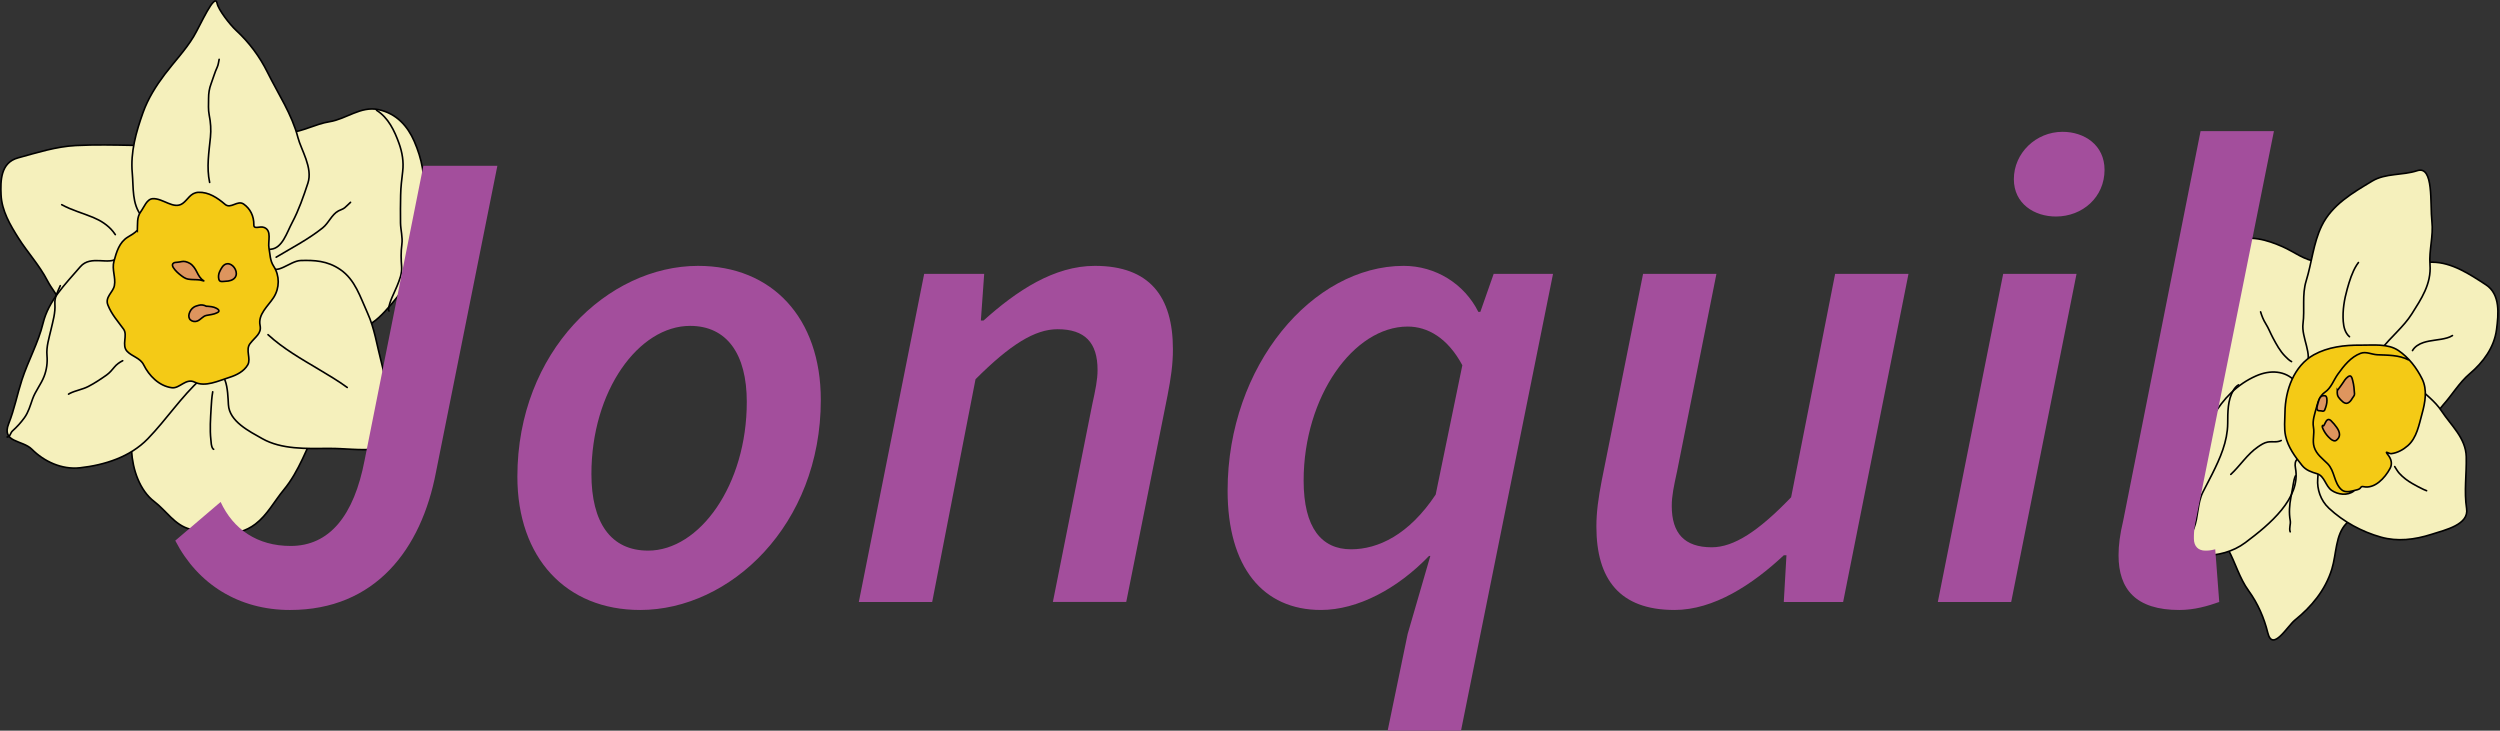 <?xml version="1.0" encoding="UTF-8" standalone="no"?>
<!-- Created with Inkscape (http://www.inkscape.org/) -->

<svg
   width="169.281mm"
   height="49.476mm"
   viewBox="0 0 169.281 49.476"
   version="1.1"
   id="svg449"
   inkscape:version="1.2.2 (b0a8486541, 2022-12-01)"
   sodipodi:docname="header.svg"
   xmlns:inkscape="http://www.inkscape.org/namespaces/inkscape"
   xmlns:sodipodi="http://sodipodi.sourceforge.net/DTD/sodipodi-0.dtd"
   xmlns="http://www.w3.org/2000/svg"
   xmlns:svg="http://www.w3.org/2000/svg">
  <rect x="0" y="0" width="169.281" height="49.476" fill="#333333" stroke="none"/>
  <sodipodi:namedview
     id="namedview451"
     pagecolor="#ffffff"
     bordercolor="#666666"
     borderopacity="1.0"
     inkscape:showpageshadow="2"
     inkscape:pageopacity="0.0"
     inkscape:pagecheckerboard="0"
     inkscape:deskcolor="#d1d1d1"
     inkscape:document-units="mm"
     showgrid="false"
     inkscape:zoom="1.424756"
     inkscape:cx="259.34266"
     inkscape:cy="198.27957"
     inkscape:window-width="1920"
     inkscape:window-height="1020"
     inkscape:window-x="0"
     inkscape:window-y="32"
     inkscape:window-maximized="1"
     inkscape:current-layer="layer1" />
  <defs
     id="defs446">
    <inkscape:path-effect
       effect="simplify"
       id="path-effect1235"
       is_visible="true"
       lpeversion="1"
       steps="1"
       threshold="0.002"
       smooth_angles="360"
       helper_size="0"
       simplify_individual_paths="false"
       simplify_just_coalesce="false" />
    <inkscape:path-effect
       effect="simplify"
       id="path-effect1223"
       is_visible="true"
       lpeversion="1"
       steps="1"
       threshold="0.002"
       smooth_angles="360"
       helper_size="0"
       simplify_individual_paths="false"
       simplify_just_coalesce="false" />
    <inkscape:path-effect
       effect="simplify"
       id="path-effect1219"
       is_visible="true"
       lpeversion="1"
       steps="1"
       threshold="0.002"
       smooth_angles="360"
       helper_size="0"
       simplify_individual_paths="false"
       simplify_just_coalesce="false" />
    <inkscape:path-effect
       effect="simplify"
       id="path-effect1399"
       is_visible="true"
       lpeversion="1"
       steps="1"
       threshold="0.002"
       smooth_angles="360"
       helper_size="0"
       simplify_individual_paths="false"
       simplify_just_coalesce="false" />
    <inkscape:path-effect
       effect="simplify"
       id="path-effect1417"
       is_visible="true"
       lpeversion="1"
       steps="1"
       threshold="0.002"
       smooth_angles="360"
       helper_size="0"
       simplify_individual_paths="false"
       simplify_just_coalesce="false" />
    <inkscape:path-effect
       effect="simplify"
       id="path-effect1375"
       is_visible="true"
       lpeversion="1"
       steps="1"
       threshold="0.002"
       smooth_angles="360"
       helper_size="0"
       simplify_individual_paths="false"
       simplify_just_coalesce="false" />
    <inkscape:path-effect
       effect="simplify"
       id="path-effect1075"
       is_visible="true"
       lpeversion="1"
       steps="1"
       threshold="0.002"
       smooth_angles="360"
       helper_size="0"
       simplify_individual_paths="false"
       simplify_just_coalesce="false" />
    <inkscape:path-effect
       effect="simplify"
       id="path-effect1191"
       is_visible="true"
       lpeversion="1"
       steps="1"
       threshold="0.002"
       smooth_angles="360"
       helper_size="0"
       simplify_individual_paths="false"
       simplify_just_coalesce="false" />
    <inkscape:path-effect
       effect="simplify"
       id="path-effect1171"
       is_visible="true"
       lpeversion="1"
       steps="1"
       threshold="0.002"
       smooth_angles="360"
       helper_size="0"
       simplify_individual_paths="false"
       simplify_just_coalesce="false" />
    <inkscape:path-effect
       effect="simplify"
       id="path-effect1119"
       is_visible="true"
       lpeversion="1"
       steps="1"
       threshold="0.002"
       smooth_angles="360"
       helper_size="0"
       simplify_individual_paths="false"
       simplify_just_coalesce="false" />
    <inkscape:path-effect
       effect="simplify"
       id="path-effect1123"
       is_visible="true"
       lpeversion="1"
       steps="1"
       threshold="0.002"
       smooth_angles="360"
       helper_size="0"
       simplify_individual_paths="false"
       simplify_just_coalesce="false" />
    <inkscape:path-effect
       effect="simplify"
       id="path-effect1127"
       is_visible="true"
       lpeversion="1"
       steps="1"
       threshold="0.002"
       smooth_angles="360"
       helper_size="0"
       simplify_individual_paths="false"
       simplify_just_coalesce="false" />
    <inkscape:path-effect
       effect="simplify"
       id="path-effect1393"
       is_visible="true"
       lpeversion="1"
       steps="1"
       threshold="0.002"
       smooth_angles="360"
       helper_size="0"
       simplify_individual_paths="false"
       simplify_just_coalesce="false" />
    <inkscape:path-effect
       effect="simplify"
       id="path-effect1387"
       is_visible="true"
       lpeversion="1"
       steps="1"
       threshold="0.002"
       smooth_angles="360"
       helper_size="0"
       simplify_individual_paths="false"
       simplify_just_coalesce="false" />
    <inkscape:path-effect
       effect="simplify"
       id="path-effect1175"
       is_visible="true"
       lpeversion="1"
       steps="1"
       threshold="0.002"
       smooth_angles="360"
       helper_size="0"
       simplify_individual_paths="false"
       simplify_just_coalesce="false" />
    <inkscape:path-effect
       effect="simplify"
       id="path-effect1381"
       is_visible="true"
       lpeversion="1"
       steps="1"
       threshold="0.002"
       smooth_angles="360"
       helper_size="0"
       simplify_individual_paths="false"
       simplify_just_coalesce="false" />
    <inkscape:path-effect
       effect="simplify"
       id="path-effect1369"
       is_visible="true"
       lpeversion="1"
       steps="1"
       threshold="0.002"
       smooth_angles="360"
       helper_size="0"
       simplify_individual_paths="false"
       simplify_just_coalesce="false" />
    <inkscape:path-effect
       effect="simplify"
       id="path-effect1363"
       is_visible="true"
       lpeversion="1"
       steps="1"
       threshold="0.002"
       smooth_angles="360"
       helper_size="0"
       simplify_individual_paths="false"
       simplify_just_coalesce="false" />
    <inkscape:path-effect
       effect="simplify"
       id="path-effect1357"
       is_visible="true"
       lpeversion="1"
       steps="1"
       threshold="0.002"
       smooth_angles="360"
       helper_size="0"
       simplify_individual_paths="false"
       simplify_just_coalesce="false" />
    <inkscape:path-effect
       effect="simplify"
       id="path-effect1139"
       is_visible="true"
       lpeversion="1"
       steps="1"
       threshold="0.002"
       smooth_angles="360"
       helper_size="0"
       simplify_individual_paths="false"
       simplify_just_coalesce="false" />
    <inkscape:path-effect
       effect="simplify"
       id="path-effect1143"
       is_visible="true"
       lpeversion="1"
       steps="1"
       threshold="0.002"
       smooth_angles="360"
       helper_size="0"
       simplify_individual_paths="false"
       simplify_just_coalesce="false" />
    <inkscape:path-effect
       effect="simplify"
       id="path-effect1147"
       is_visible="true"
       lpeversion="1"
       steps="1"
       threshold="0.002"
       smooth_angles="360"
       helper_size="0"
       simplify_individual_paths="false"
       simplify_just_coalesce="false" />
    <inkscape:path-effect
       effect="simplify"
       id="path-effect1151"
       is_visible="true"
       lpeversion="1"
       steps="1"
       threshold="0.002"
       smooth_angles="360"
       helper_size="0"
       simplify_individual_paths="false"
       simplify_just_coalesce="false" />
    <inkscape:path-effect
       effect="simplify"
       id="path-effect1195"
       is_visible="true"
       lpeversion="1"
       steps="1"
       threshold="0.002"
       smooth_angles="360"
       helper_size="0"
       simplify_individual_paths="false"
       simplify_just_coalesce="false" />
    <inkscape:path-effect
       effect="simplify"
       id="path-effect1199"
       is_visible="true"
       lpeversion="1"
       steps="1"
       threshold="0.002"
       smooth_angles="360"
       helper_size="0"
       simplify_individual_paths="false"
       simplify_just_coalesce="false" />
    <inkscape:path-effect
       effect="simplify"
       id="path-effect1203"
       is_visible="true"
       lpeversion="1"
       steps="1"
       threshold="0.002"
       smooth_angles="360"
       helper_size="0"
       simplify_individual_paths="false"
       simplify_just_coalesce="false" />
    <inkscape:path-effect
       effect="simplify"
       id="path-effect1207"
       is_visible="true"
       lpeversion="1"
       steps="1"
       threshold="0.002"
       smooth_angles="360"
       helper_size="0"
       simplify_individual_paths="false"
       simplify_just_coalesce="false" />
    <inkscape:path-effect
       effect="simplify"
       id="path-effect1211"
       is_visible="true"
       lpeversion="1"
       steps="1"
       threshold="0.002"
       smooth_angles="360"
       helper_size="0"
       simplify_individual_paths="false"
       simplify_just_coalesce="false" />
    <inkscape:path-effect
       effect="simplify"
       id="path-effect1215"
       is_visible="true"
       lpeversion="1"
       steps="1"
       threshold="0.002"
       smooth_angles="360"
       helper_size="0"
       simplify_individual_paths="false"
       simplify_just_coalesce="false" />
    <inkscape:path-effect
       effect="simplify"
       id="path-effect1444"
       is_visible="true"
       lpeversion="1"
       steps="1"
       threshold="0.002"
       smooth_angles="360"
       helper_size="0"
       simplify_individual_paths="false"
       simplify_just_coalesce="false" />
  </defs>
  <g
     inkscape:label="Layer 1"
     inkscape:groupmode="layer"
     id="layer1"
     transform="translate(-37.827,-2.306)">
    <g
       id="g1253"
       transform="matrix(0.421,0,0,0.421,31.591,-16.09)">
      <g
         id="g1452"
         style="fill:#f5f0bc;fill-opacity:1;stroke-linecap:round"
         transform="translate(-37.094,-50.735)">
        <path
           id="path1395"
           style="fill:#f5f0bc;fill-opacity:1;stroke:#000000;stroke-width:0.265px;stroke-linecap:round;stroke-linejoin:miter;stroke-opacity:1"
           inkscape:path-effect="#path-effect1399"
           inkscape:original-d="m 73.33804,117.80847 c -2.642804,-0.12892 -5.409298,0.45506 -8.0434,0.10645 -1.004485,-0.13294 -2.187624,-0.0982 -3.197835,0.0947 -1.032797,0.19717 -1.993512,0.34572 -2.952989,0.65049 -0.558944,0.17754 -1.200287,0.21104 -1.774282,0.38323 -2.176702,0.65296 -3.856592,0.80992 -5.038946,2.93809 -0.28216,0.50787 0.100306,0.97881 0,1.49033 -0.736108,3.75387 0.20723,4.2465 1.702592,7.38663 0.321915,0.67599 0.747154,1.78447 1.136252,2.407 0.661166,1.05781 1.702188,1.80093 2.38936,2.83163 0.429911,0.64484 0.908073,1.24401 1.301141,1.91615 0.244566,0.4182 0.301977,0.94182 0.544103,1.3413 0.215045,0.35479 1.458808,2.56534 1.458808,2.05311 l 12.204273,25.52743 c 0.108736,0.54858 -0.06826,0.7071 0.08166,1.24677 0.594193,2.13896 2.307054,5.66037 3.876986,7.24984 0.296291,0.29997 1.483229,1.28111 1.777049,1.56442 0.805622,0.77682 1.366348,1.68153 2.460334,2.12906 1.542962,0.63119 3.483141,0.95594 5.133572,1.14967 1.142913,0.13416 3.082161,0.14686 4.183891,-0.27806 1.151343,-0.44406 3.247123,-1.57908 3.859509,-2.68131 0.446161,-0.80305 1.205476,-2.02151 1.868903,-2.7039 2.438159,-2.50784 3.713319,-5.08711 4.973209,-8.26196 l 10.61676,-20.09695 c -0.56829,0.17048 0.82843,-0.63038 1.08822,-0.72388 0.83999,-0.30236 1.39456,-0.91943 2.03451,-1.63937 0.60109,-0.6762 0.63582,-1.53945 1.0528,-2.28997 0.64239,-1.15623 2.15383,-2.36849 2.47209,-3.62878 0.34941,-1.38361 0.32602,-2.70904 0.52047,-4.10907 0.23226,-1.67228 0.776,-3.28409 0.8753,-4.98197 0.0661,-1.13082 -0.0702,-2.27034 0,-3.40648 0.0851,-1.37746 0.26525,-2.9625 -0.0473,-4.32197 -0.59761,-2.59944 -2.54251,-7.74168 -5.20454,-8.75039 -0.86364,-0.32728 -3.72453,-0.57442 -4.58946,-0.27678 -1.00788,0.34681 -1.96514,1.00672 -3.00445,1.25614 -1.477,0.35445 -2.90386,0.89467 -4.37656,1.25614 -0.52328,0.12842 -1.08576,0.0496 -1.60867,0.17032 -0.55127,0.12721 -1.06242,0.92071 -1.655996,0.87291 z"
           d="m 73.338,117.808 c -3.079,-0.058 -6.132,-0.132 -9.23,0.027 -3.177,0.164 -6.256,1.152 -9.31,1.987 -2.79,0.763 -2.825,3.65 -2.722,5.946 0.116,2.57 1.461,4.838 2.797,6.954 1.47,2.327 3.342,4.317 4.655,6.844 0.7,1.346 1.455,2.094 2.103,3.449 3.812,7.973 10.949,15.096 11.436,23.92 0.167,3.019 1.307,6.385 3.663,8.177 1.926,1.465 3.27,3.793 5.754,4.432 3.438,0.884 7.459,1.508 10.504,-0.823 1.919,-1.47 3.028,-3.652 4.578,-5.53 2.476,-3.001 3.654,-6.722 5.45,-10.122 2.961,-5.605 3.616,-13.288 8.883,-16.815 1.145,-0.767 2.607,-2.425 3.92,-4.074 2.003,-2.516 2.558,-5.355 3.295,-8.63 0.566,-2.514 0.421,-5.075 0.811,-7.649 0.453,-2.992 -0.185,-5.961 -1.383,-8.728 -1.048,-2.419 -2.842,-4.508 -5.797,-5.116 -2.838,-0.584 -5.133,1.512 -7.838,1.949 -2.304,0.373 -4.25,1.576 -6.487,1.758 -8.361,0.682 -16.721,1.363 -25.082,2.045 z"
           sodipodi:nodetypes="cscscsssssssccssssssssccsssssccsccscscc" />
        <path
           id="path1413"
           style="fill:#f5f0bc;fill-opacity:1;stroke:#000000;stroke-width:0.265px;stroke-linecap:round;stroke-linejoin:miter;stroke-opacity:1"
           inkscape:path-effect="#path-effect1417"
           inkscape:original-d="m 84.215209,155.38954 c -0.296452,0.13974 -0.784006,0.72537 -0.720916,0.66857 0.0496,-0.0446 -1.74434,1.99299 -2.136516,2.50036 -0.461846,0.5975 -1.019468,1.16692 -1.419431,1.8097 -1.433338,2.30352 -3.784963,4.2169 -5.819624,5.98263 -1.697017,1.4727 -7.136344,2.95997 -9.344536,3.32131 -1.02553,0.16781 -2.523813,-0.1837 -3.501236,-0.48968 -0.58791,-0.18404 -1.088819,-0.59664 -1.537714,-0.97937 -0.374625,-0.3194 -0.890866,-0.24968 -1.301135,-0.48967 -0.62294,-0.3644 -1.239393,-1.00055 -1.868908,-1.29872 -0.744546,-0.35267 -1.457621,-1.02562 -2.247418,-1.25615 -0.117224,-0.0342 -1.230919,-0.1751 -1.253819,-0.31935 -0.30152,-1.89945 1.1065,-4.28877 1.632334,-6.0465 0.280844,-0.93879 0.360255,-1.97735 0.638742,-2.93809 0.557386,-1.92289 1.443569,-3.7938 2.294728,-5.5994 0.315104,-0.66844 0.443635,-1.38643 0.662399,-2.08646 1.561534,-4.9968 1.989236,-7.56816 6.529345,-10.83687 1.410544,-1.01555 3.584078,-1.7512 5.208728,-0.74197 0,0 5.479893,-4.20412 4.642724,-7.40797 -0.169873,-0.65011 -0.53808,-0.67403 -0.969933,-1.76711 -0.0452,-0.11441 -0.104727,-0.2234 -0.141949,-0.34065 -0.153816,-0.48451 -0.109236,-0.99004 -0.141936,-1.49034 -0.06076,-0.92959 -0.201689,-1.85778 -0.236569,-2.78905 -0.01328,-0.35459 0.0055,-0.70973 0,-1.06453 -0.01122,-0.72662 -0.07435,-1.449 0.0473,-2.17162 0.09649,-0.5731 0.258969,-1.10219 0.40218,-1.66066 0.140451,-0.54772 0.28018,-1.09324 0.42582,-1.63937 0.05086,-0.1907 0.09463,-0.38323 0.141947,-0.57484 0.03943,-0.19872 0.06852,-0.39976 0.118284,-0.59614 0.05288,-0.20866 0.138967,-0.40812 0.189251,-0.61742 0.151953,-0.63247 0.185394,-1.31966 0.40217,-1.93743 0.09333,-0.26599 0.205927,-0.52482 0.307546,-0.78775 0.134877,-0.34898 0.343757,-0.93555 0.520451,-1.27743 0.05874,-0.11366 0.144338,-0.21135 0.212916,-0.31936 0.265316,-0.41786 0.555926,-0.82819 0.804336,-1.25614 0.518271,-0.89286 0.181673,-0.4724 0.733367,-1.3413 0.529269,-0.83358 1.268986,-1.49997 1.868916,-2.27808 0.415917,-0.53946 0.289994,-0.45605 0.662387,-1.00066 0.274301,-0.40114 0.646202,-0.70323 0.946282,-1.08581 0.150709,-0.19215 0.278212,-0.4016 0.425831,-0.59614 0.27537,-0.36288 0.639916,-0.6183 0.898969,-1.00065 0.225574,-0.33294 0.354182,-0.72377 0.567767,-1.06453 0.177385,-0.283 0.190135,-0.14251 0.378516,-0.40451 0.464431,-0.645951 0.219263,-0.37733 0.544102,-1.043238 0.163603,-0.335376 0.286488,-0.38512 0.473149,-0.660006 0.278717,-0.410453 -0.06807,-0.0039 0.449482,-0.702588 0.05344,-0.07214 0.131781,-0.12265 0.189254,-0.191614 0.07452,-0.08942 0.142253,-0.184279 0.212916,-0.276778 0.163369,-0.213855 0.261157,-0.467227 0.425831,-0.681294 0.08684,-0.112892 0.196437,-0.206931 0.283884,-0.319357 0.190349,-0.244729 0.126262,-0.202565 0.307536,-0.425807 0.758002,-0.933503 -0.08646,0.09972 0.567767,-0.596136 0.02019,-0.02146 0.0041,-0.06314 0.02365,-0.08516 0.07044,-0.07924 0.07024,-0.08387 0.118282,-0.170323 0.0034,-0.0062 -0.0024,0.01463 0,0.0213 0.01349,0.03641 0.03557,0.06944 0.04732,0.106452 0.226602,0.713748 -0.355566,-0.821375 0.283882,0.681294 0.07112,0.16713 0.11349,0.345898 0.189253,0.510974 0.121105,0.263872 0.606603,1.036696 0.709713,1.192266 0.2413,0.364066 0.392002,0.565703 0.709706,0.851622 1.227791,1.104961 -0.467943,-0.520348 0.827997,0.681294 0.429448,0.398198 0.698283,0.909278 1.111885,1.320009 0.572162,0.5682 1.232448,1.06473 1.679649,1.74582 0.1982,0.30186 0.359185,0.62662 0.544116,0.93679 0.527542,0.8848 -0.02649,-0.0903 0.638736,1.1071 0.08674,0.15613 0.162845,0.31867 0.260231,0.46839 0.28004,0.43054 0.674031,0.77797 0.946285,1.21356 0.215828,0.34531 0.367143,0.74174 0.544102,1.1071 0.06918,0.14282 0.141944,0.28388 0.212915,0.42582 0.126172,0.2129 0.26588,0.41834 0.378516,0.63871 0.217472,0.42547 0.124452,0.43063 0.307536,0.87291 0.141121,0.3409 0.306057,0.67169 0.473149,1.00065 0.132358,0.26058 0.303025,0.50124 0.425818,0.76646 0.270473,0.58418 0.02148,0.1811 0.260233,0.78775 0.08295,0.21078 0.180787,0.41572 0.283882,0.61742 0.07848,0.15355 0.185066,0.29191 0.260231,0.4471 0.05938,0.1226 0.0909,0.25693 0.141939,0.38323 0.181602,0.44945 0.151394,0.28867 0.402166,0.83033 0.07752,0.16744 0.136147,0.34318 0.212916,0.51097 0.311266,0.68031 0.223308,0.43374 0.544115,1.04324 0.296109,0.56258 0.564245,1.18118 0.757021,1.7884 0.40034,1.58532 -0.105431,-0.31498 0.23656,0.74516 0.26203,0.81224 -0.0878,-0.0779 0.18927,0.85162 0.0633,0.1546 0.25891,0.61943 0.30753,0.78775 0.0649,0.22453 0.0989,0.4573 0.1656,0.6813 0.12033,0.40427 0.24941,0.5704 0.3312,0.97936 0.0963,0.48144 0.12843,1.02101 0.1656,1.51163 0.0427,0.56353 0.097,1.16364 0,1.72453 -0.0403,0.23338 -0.19003,0.51272 -0.28388,0.72387 -0.18383,0.41359 -0.37529,0.82689 -0.52045,1.25614 -0.16061,0.47493 -0.25378,0.9854 -0.44949,1.44775 -0.032,0.31171 -0.300746,0.48788 -0.425825,0.74518 -0.195866,0.4029 -0.215762,0.88214 -0.42582,1.27742 -0.212315,0.39953 -0.116949,0.0761 -0.378516,0.46839 -0.150582,0.22586 -0.13761,0.35966 -0.260231,0.59614 -0.178924,0.34505 -0.143825,0.28734 -0.378515,0.46839 -0.0552,0.0426 -0.12096,0.0742 -0.16559,0.12774 -0.14012,0.16814 -0.161411,0.39572 -0.283895,0.57485 -0.05414,0.0792 -0.161298,0.19527 -0.236567,0.25548 -0.06777,0.0542 -0.224522,0.11148 -0.283884,0.19162 -0.119137,0.16082 -0.151114,0.32979 -0.307536,0.4471 -0.148386,0.11128 -0.177054,0.23352 -0.260231,0.38322 -0.01569,0.0283 -0.0706,-2.6e-4 -0.09463,0.0213 -0.06895,0.062 -0.02717,0.18255 -0.09462,0.2129 -0.08299,0.0373 -0.128786,0.13719 -0.189265,0.19162 -0.02747,0.0247 -1.038365,0.98727 -1.024155,0.9532 0.03364,-0.0807 -0.925587,0.36676 -0.886162,0.2887 l 1.424637,3.0011 c 1.756291,-0.91895 1.548325,-0.95708 2.875062,-1.21977 0.404283,-0.08 0.797322,-0.27097 1.206505,-0.34064 0.833108,-0.14185 1.824208,-0.0716 2.696898,-0.12775 0.1125,0.004 0.22016,-0.0349 0.3312,-0.0426 0.7275,-0.0504 2.33524,0.38857 2.38937,0.42581 0.0609,0.0419 0.0902,0.11755 0.14195,0.17033 0.14111,0.14393 0.28716,0.285 0.44948,0.40452 0.30379,0.22369 0.62849,0.50577 0.68605,0.57484 0.12048,0.14456 0.53087,0.63324 0.7097,0.78775 0.26442,0.22845 0.59117,0.38298 0.85167,0.61742 0.1,0.09 0.56211,0.49473 0.73336,0.74517 0.0275,0.0402 0.97114,1.64799 1.11191,2.04388 0.12791,0.35975 0.2736,0.71864 0.37851,1.08582 0.0761,0.26631 0.10665,0.54469 0.18927,0.80904 0.0637,0.20388 0.19364,0.40662 0.28388,0.59613 0.18768,0.39413 0.26011,0.8322 0.42582,1.23486 0.11968,0.29082 0.28716,0.55838 0.40217,0.85161 0.12808,0.32658 0.25766,0.68454 0.35486,1.02195 0.14889,0.51684 0.24482,1.05415 0.3785,1.57549 0.15314,0.59721 0.53019,2.58927 0.61509,2.98067 0.0727,0.33524 0.2394,0.64893 0.3312,0.97937 0.30574,1.51587 0.31409,1.87932 0.82803,3.30002 0.0725,0.20891 0.13948,0.36039 0.23656,0.57485 0.0294,0.0649 0.0731,0.12372 0.0946,0.19162 0.072,0.22678 0.0345,0.33383 0.071,0.57484 0.0292,0.1928 0.1276,0.36855 0.18927,0.55355 0.075,0.22501 0.11326,0.4566 0.18925,0.68129 0.078,0.23061 0.15835,0.48506 0.30753,0.6813 0.0671,0.0882 0.16349,0.15625 0.21292,0.25548 0.0556,0.11163 0.0462,0.24703 0.0946,0.36194 0.0928,0.22029 0.33021,0.50966 0.47314,0.70258 0.0983,0.13262 0.12517,0.31095 0.26023,0.48969 0.12102,0.16017 0.26933,0.29995 0.37852,0.46839 0.029,0.0447 0.22024,0.53677 0.30751,0.70259 0.0378,0.0718 0.0789,0.14193 0.11829,0.2129 0.0394,0.0994 0.072,0.20172 0.11828,0.29807 0.0801,0.16661 0.17886,0.32371 0.26023,0.48968 0.0371,0.0756 0.0537,0.16059 0.0946,0.23419 0.0464,0.0836 0.11575,0.15262 0.1656,0.2342 0.25014,0.40933 -0.0435,-0.0145 0.1656,0.36194 0.14287,0.25714 0.35813,0.48041 0.52045,0.72388 0.15718,0.23576 0.0636,0.18855 0.26024,0.38322 0.23733,0.23496 0.41897,0.25215 0.52045,0.61743 0.005,0.0167 -0.03,-0.0213 -0.0473,-0.0213 -0.14999,0 -0.29964,0.0144 -0.44948,0.0213 -0.15771,0.007 -0.3153,0.0182 -0.47314,0.0213 -0.28416,0.006 -0.78664,-0.0135 -1.08823,0.0213 -0.58977,0.068 -0.27872,0.10645 -0.80433,0.10645 -0.10277,0 -0.20486,-0.0176 -0.30755,-0.0213 -0.16319,-0.006 -0.35504,0.0212 -0.52045,0 -0.24876,-0.032 -0.41954,-0.0891 -0.68606,-0.0639 -0.23619,0.0224 -0.45414,0.11609 -0.68605,0.14904 -0.27334,0.0388 -0.55378,0.0302 -0.82799,0.0639 -0.46032,0.0565 -0.90799,0.17736 -1.37212,0.2129 -0.48882,0.0374 -0.95729,-0.0213 -1.44307,-0.0213 -0.47723,0 -0.13771,0.0206 -0.56777,0.0851 -0.1961,0.0294 -0.39341,0.0536 -0.59143,0.0639 -0.75302,0.0391 -0.66113,-0.0211 -1.49039,-0.12774 -0.27637,-0.0355 -0.55201,-0.007 -0.828,-0.0426 -0.62643,-0.0805 -1.28075,-0.1967 -1.91621,-0.14904 -0.33652,0.0252 -0.42833,0.0852 -0.73337,0.0852 -0.35375,0 -0.71062,-0.0342 -1.06457,-0.0426 -0.50439,-0.012 -1.00961,0.01 -1.51405,0 -0.42557,-0.008 -0.83496,-0.0485 -1.25383,-0.10645 -0.14627,-0.0202 -0.30366,-0.002 -0.44948,-0.0213 -0.340717,-0.046 -1.632818,-0.17732 -1.939875,-0.21292 -0.446627,-0.0519 -0.2311,-0.0505 -0.591431,-0.12775 -0.368916,-0.0791 -0.741703,-0.14628 -1.111882,-0.2129 -0.310742,-0.0559 -0.596315,-0.22024 -0.898967,-0.29806 -0.378028,-0.0972 0.331068,0.1802 -0.567769,-0.17034 -0.218779,-0.0853 -0.417158,-0.24339 -0.638733,-0.31935 -0.474898,-0.16281 -0.1743,-0.0395 -0.496801,-0.10646 -0.30489,-0.0633 -0.612547,-0.19936 -0.875315,-0.36193 -0.262586,-0.16247 -0.392213,-0.41684 -0.615082,-0.61742 -0.0538,-0.0484 -0.130154,-0.0647 -0.189254,-0.10646 -0.300876,-0.21276 -0.600149,-0.6208 -0.898967,-0.80904 -0.0439,-0.0276 -0.09894,-0.0348 -0.141946,-0.0639 -0.131628,-0.0888 -0.255376,-0.21777 -0.378505,-0.31935 -0.23526,-0.19409 -0.477531,-0.37689 -0.709716,-0.57485 -0.278993,-0.23786 -0.628893,-0.44791 -0.827998,-0.76646 -0.243496,-0.38956 -0.527851,-1.2961 -0.567769,-1.51163 -0.03861,-0.20848 -0.0822,-0.40498 -0.09463,-0.61741 -0.01873,-0.32036 0.0019,-0.63569 -0.02365,-0.95808 -0.0263,-0.33134 -0.0066,-0.0297 -0.04732,-0.21291 -0.04219,-0.18979 -0.04033,-0.40312 -0.07097,-0.59613 -0.04326,-0.27254 -0.127413,-0.54935 -0.189254,-0.80904 -0.09559,-0.40141 -0.08967,-1.50121 -0.397548,-1.74794 -0.07915,-1.20076 -2.548676,-0.0343 -3.662999,0.49095 z"
           d="m 84.215,155.39 c -3.187,2.889 -5.51,6.482 -8.53,9.605 -2.857,2.955 -6.982,4.242 -10.911,4.677 -2.953,0.327 -5.798,-1.034 -7.739,-2.98 -1.518,-1.523 -4.96,-1.047 -3.726,-4.137 0.917,-2.296 1.365,-4.708 2.134,-7.06 1.008,-3.085 2.616,-5.915 3.392,-9.092 0.88,-3.606 3.511,-6.194 5.987,-9.071 1.707,-1.983 4.684,-0.131 6.052,-1.449 1.821,-1.755 5.558,-4.509 3.8,-6.701 -1.576,-1.964 -1.275,-4.557 -1.493,-6.919 -0.31,-3.355 0.622,-6.626 1.73,-9.73 0.794,-2.225 2.07,-4.267 3.487,-6.142 1.538,-2.036 3.338,-3.898 4.647,-6.076 1.102,-1.832 3.433,-7.233 3.789,-5.325 0.182,0.972 2.019,3.375 3.065,4.34 2.1,1.938 3.782,4.216 5.035,6.742 1.717,3.463 3.931,6.746 4.895,10.496 0.505,1.964 2.415,4.841 1.601,7.311 -0.707,2.144 -1.474,4.363 -2.531,6.346 -0.873,1.638 -1.578,4.126 -3.429,4.292 -1.856,0.167 -0.394,1.687 0.018,2.642 0.736,1.702 3.086,-0.773 4.771,-0.825 2.194,-0.067 4.286,0.019 6.376,1.449 2.407,1.647 3.204,4.415 4.381,6.988 1.14,2.493 1.514,5.221 2.212,7.853 0.653,2.461 0.916,5.186 2.302,7.301 1.245,1.9 5.141,4.266 3.528,5.923 -0.947,0.973 -4.61,0.58 -6.708,0.807 -2.531,0.274 -5.033,-0.121 -7.561,-0.099 -3.604,0.031 -7.615,0.173 -10.691,-1.568 -2.117,-1.198 -5.298,-2.773 -5.453,-5.456 -0.123,-2.142 -0.157,-6.697 -3.398,-4.611 0,0 -0.557,0.246 -0.557,0.246 0,0 -0.474,0.221 -0.474,0.221 z"
           sodipodi:nodetypes="acsssssssscsssssccsssssccsscssssssssssscsscsssssssssccccsssssssssssscssssssscssscscccsscsscssssscssssccccccccsccssssssssscssssssccscssscsscsssccccscsscscccsccccccssccccscccccscscsssscccssssscsssca" />
      </g>
      <path
         style="fill:none;stroke:#000000;stroke-width:0.265px;stroke-linecap:round;stroke-linejoin:miter;stroke-opacity:1"
         inkscape:path-effect="#path-effect1375"
         inkscape:original-d="m 57.918925,97.525377 c 3.57023,3.321273 9.0441,5.786933 12.73704,8.487243"
         d="m 57.919,97.525 c 2.444,2.246 5.348,3.895 8.184,5.585 1.546,0.922 3.097,1.842 4.553,2.902"
         id="path1371" />
      <path
         style="fill:#f4ca16;fill-opacity:1;stroke:#000000;stroke-width:0.265px;stroke-linecap:round;stroke-linejoin:miter;stroke-opacity:1"
         d="m 36.906,80.742 c 0.055,-1.012 -0.116,-2.089 0.543,-2.989 0.557,-0.76 0.972,-2.05 1.941,-2.1 1.646,-0.084 3.339,1.778 4.782,0.778 0.866,-0.6 1.254,-1.747 2.561,-1.801 1.627,-0.068 3.059,0.884 4.271,1.929 0.941,0.812 2,-0.734 3.002,-0.036 1.046,0.729 1.653,1.915 1.634,3.325 -0.011,0.824 0.935,0.156 1.651,0.433 1.307,0.505 0.573,2.248 0.786,3.344 0.189,0.97 0.139,1.958 0.759,2.907 0.974,1.494 0.975,3.485 -0.022,5.027 -0.895,1.385 -2.537,2.691 -2.172,4.481 0.267,1.311 -0.742,1.791 -1.613,2.927 -0.779,1.017 0.197,2.42 -0.366,3.404 -0.605,1.058 -1.804,1.661 -2.918,2.012 -1.807,0.569 -3.923,1.616 -5.612,0.782 -1.438,-0.711 -2.414,1.066 -3.687,0.894 -2.076,-0.28 -3.661,-1.944 -4.531,-3.69 -0.553,-1.11 -1.865,-1.326 -2.653,-2.16 -0.932,-0.987 0.127,-2.594 -0.571,-3.568 -0.893,-1.246 -1.916,-2.346 -2.527,-3.892 -0.504,-1.277 0.84,-2.03 1.048,-3.121 0.251,-1.316 -0.443,-2.571 -0.064,-3.934 0.401,-1.443 0.838,-3.05 2.253,-3.882 0.531,-0.312 1.069,-0.627 1.504,-1.071 z"
         id="path1073"
         inkscape:path-effect="#path-effect1075"
         inkscape:original-d="m 36.906075,80.741547 c 0.0778,-0.74669 -0.12722,-1.59601 0.1656,-2.32067 0.22944,-0.56782 1.74106,-2.74041 2.3184,-2.76776 1.51571,-0.0718 2.85223,1.12994 4.42386,0.8942 1.05579,-0.15837 1.23237,-1.63743 2.20011,-1.83098 1.54789,-0.30959 3.0163,0.20066 4.2346,1.12839 0.3444,0.26226 0.63549,0.71181 1.04092,0.8942 0.67709,0.3046 1.47269,-0.50108 2.22375,-0.40452 0.83401,0.10723 1.96603,1.56329 2.17645,2.32066 0.13253,0.47702 -0.16214,1.1166 0,1.55421 0.0468,0.12637 0.45368,-0.1148 0.4968,-0.12774 0.34785,-0.10435 1.39797,0.25747 1.63233,0.46839 0.31947,0.28751 0.14377,2.43703 0.23657,2.93809 0.1299,0.70138 0.0508,1.94536 0.3312,2.57615 0.0887,0.19964 0.33405,0.28659 0.44948,0.46839 0.45165,0.71129 0.73112,1.57979 0.78069,2.42711 0.13598,2.32461 -1.94187,3.62402 -2.76787,5.53553 -0.48384,1.11969 0.0791,2.42303 -0.37852,3.55552 -0.27202,0.6732 -1.33837,0.564 -1.56136,1.08581 -1.06759,2.498113 1.34551,2.926923 -2.10548,4.790363 -1.76822,0.9548 -4.20834,1.09334 -6.19814,1.25614 -0.60186,0.0493 -1.33749,-0.26005 -1.89256,-0.14903 -1.26614,0.25324 -1.36859,1.50237 -3.07542,0.83033 -2.33293,-0.91856 -3.02673,-2.80355 -4.47118,-4.42842 -0.63097,-0.70978 -1.76866,-0.67923 -2.22377,-1.703243 -0.46,-1.03505 -0.0579,-2.00465 -0.2129,-2.98067 -0.0843,-0.53103 -2.13828,-2.02122 -2.46034,-3.47036 -0.68261,-3.07156 0.72751,-2.26251 0.96994,-3.7897 0.17265,-1.08761 -0.5114,-2.26805 -0.21291,-3.34261 0.31011,-1.11644 0.74751,-3.09858 1.67965,-3.85358 0.77974,-0.63156 1.40922,-0.77571 2.2001,-1.5542 z"
         sodipodi:nodetypes="cssssssssscssssssssscsssssssssc" />
      <path
         style="fill:#de955e;fill-opacity:1;stroke:#000000;stroke-width:0.265px;stroke-linecap:round;stroke-linejoin:miter;stroke-opacity:1"
         d="m 44.618,85.766 c -0.424,-0.095 -0.834,0.084 -1.259,0.108 -0.256,0.014 -0.573,0.015 -0.739,0.233 -0.144,0.189 -0.044,0.444 0.067,0.622 0.316,0.505 0.771,0.908 1.239,1.267 0.332,0.255 0.687,0.508 1.108,0.59 0.639,0.125 1.296,0.049 1.94,0.139 0.203,0.028 0.779,0.231 0.602,0.128 -0.529,-0.306 -0.827,-0.864 -1.093,-1.391 -0.272,-0.539 -0.602,-1.083 -1.134,-1.405 -0.225,-0.136 -0.474,-0.23 -0.73,-0.291 z"
         id="path1117"
         inkscape:path-effect="#path-effect1119"
         inkscape:original-d="m 44.618275,85.766107 c -0.38273,-0.0919 -0.76903,0.10645 -1.1592,0.10645 -2.20118,0 0.1827,2.00444 0.9936,2.49098 0.84876,0.50927 1.86016,0.1188 3.12273,0.48968 -1.27962,-0.75848 -1.01872,-2.62192 -2.95713,-3.08711 z"
         sodipodi:nodetypes="csscc" />
      <path
         style="fill:#de955e;fill-opacity:1;stroke:#000000;stroke-width:0.265px;stroke-linecap:round;stroke-linejoin:miter;stroke-opacity:1"
         d="m 51.053,88.938 c -0.247,0.008 -0.498,0.064 -0.743,0.015 -0.182,-0.037 -0.272,-0.222 -0.311,-0.388 -0.088,-0.381 -0.035,-0.785 0.124,-1.141 0.122,-0.274 0.267,-0.54 0.437,-0.787 0.196,-0.286 0.509,-0.523 0.869,-0.524 0.427,-0.001 0.805,0.276 1.05,0.607 0.271,0.367 0.426,0.855 0.294,1.306 -0.11,0.376 -0.448,0.634 -0.806,0.761 -0.293,0.104 -0.604,0.143 -0.913,0.152 z"
         id="path1121"
         inkscape:path-effect="#path-effect1123"
         inkscape:original-d="m 51.052995,88.938387 c -0.62734,0.0364 -0.95688,0.15571 -1.06457,-0.42582 -0.12542,-0.67726 0.13067,-1.14236 0.47313,-1.72452 1.36001,-2.3119 4.21987,2.04499 0.59144,2.15034 z" />
      <path
         style="fill:#de955e;fill-opacity:1;stroke:#000000;stroke-width:0.265px;stroke-linecap:round;stroke-linejoin:miter;stroke-opacity:1"
         d="m 47.978,92.941 c -0.361,-0.185 -0.786,-0.257 -1.181,-0.147 -0.269,0.075 -0.547,0.146 -0.785,0.29 -0.399,0.241 -0.67,0.663 -0.788,1.109 -0.087,0.328 -0.047,0.725 0.222,0.959 0.298,0.26 0.738,0.324 1.107,0.178 0.535,-0.213 0.887,-0.783 1.45,-0.9 0.572,-0.119 1.178,-0.156 1.705,-0.42 0.137,-0.069 0.358,-0.17 0.312,-0.343 -0.048,-0.184 -0.228,-0.293 -0.382,-0.379 -0.503,-0.284 -1.099,-0.3 -1.66,-0.347 z"
         id="path1125"
         inkscape:path-effect="#path-effect1127"
         inkscape:original-d="m 47.977575,92.940997 c -0.7323,-0.35328 -1.16205,-0.18385 -1.84525,0.0852 -0.74292,0.29252 -1.43289,1.77541 -0.4968,2.2568 0.96215,0.49479 1.60839,-0.55953 2.3657,-0.85163 0.16008,-0.0617 2.59533,-0.3256 1.89257,-0.95807 -0.51013,-0.45911 -1.27919,-0.48014 -1.91622,-0.53226 z" />
      <path
         style="fill:none;stroke:#000000;stroke-width:0.265px;stroke-linecap:round;stroke-linejoin:miter;stroke-opacity:1"
         inkscape:path-effect="#path-effect1393"
         inkscape:original-d="m 24.507895,89.644747 c -0.1656,0.38323 -0.63773,1.384 -0.75513,1.78463 -0.21202,0.72348 -0.0456,1.59053 -0.14194,2.34195 -0.0983,0.76708 -0.31762,1.46262 -0.44948,2.21421 -0.190239,1.08436 -0.531698,2.1258 -0.733379,3.21486 -0.190879,1.030753 0.03641,2.139153 -0.0473,3.193583 -0.131427,1.65548 -1.285277,3.50565 -2.081824,4.93939 -0.448832,0.80788 -0.582327,1.76463 -0.993593,2.59745 -0.430452,0.87167 -1.115195,1.71137 -1.726966,2.42711 -0.272931,0.31932 -0.739089,0.55859 -0.946284,0.85162 -0.145254,0.20543 -0.150574,0.63871 -0.402168,0.63871 -0.152292,0 -0.328961,0.2747 -0.265599,0.13621"
         d="m 24.508,89.645 c -0.401,0.942 -0.95,1.876 -0.869,2.945 0.105,1.401 -0.314,2.754 -0.621,4.102 -0.314,1.38 -0.777,2.756 -0.649,4.197 0.101,1.131 -0.05,2.267 -0.462,3.337 -0.493,1.282 -1.407,2.367 -1.864,3.656 -0.365,1.033 -0.654,2.108 -1.312,3.011 -0.557,0.765 -1.189,1.465 -1.902,2.105 -0.364,0.327 -0.359,0.957 -0.865,0.987"
         id="path1389"
         sodipodi:nodetypes="cssssssssssc" />
      <path
         style="fill:none;stroke:#000000;stroke-width:0.265px;stroke-linecap:round;stroke-linejoin:miter;stroke-opacity:1"
         inkscape:path-effect="#path-effect1387"
         inkscape:original-d="m 75.378035,61.430545 c 1.50734,0.96076 2.65309,2.58369 3.29246,4.42482 0.53957,1.55379 1.31361,3.426702 0.99257,4.943522 -0.18102,0.85521 -0.20332,1.83195 -0.24942,2.70389 -0.0192,0.36195 -0.0512,0.63822 -0.1054,0.97936 -0.12456,0.78468 -0.0254,1.65433 -0.11828,2.44841 -0.0795,0.67986 0.11304,4.5619 0.2129,5.131 0.17388,0.99092 -0.1486,2.03992 -0.0783,3.05294 0.0739,1.06459 0.15702,1.91307 -0.0251,2.95098 -0.18117,1.03264 -2.45562,5.08612 -1.91785,5.65072"
         d="m 75.378,61.431 c 1.884,1.191 2.88,3.284 3.612,5.328 0.516,1.44 0.779,2.959 0.587,4.533 -0.154,1.261 -0.305,2.522 -0.327,3.793 -0.025,1.485 -0.046,2.964 -0.021,4.454 0.019,1.16 0.376,2.322 0.218,3.467 -0.164,1.196 -0.133,2.396 -0.04,3.595 0.085,1.099 -0.335,2.117 -0.742,3.12 -0.499,1.229 -1.208,2.418 -1.366,3.751 0,0 0.012,0.1 0.012,0.1 0,0 0.069,0.145 0.069,0.145"
         id="path1383"
         sodipodi:nodetypes="csscccsssc" />
      <path
         style="fill:none;stroke:#000000;stroke-width:0.265px;stroke-linecap:round;stroke-linejoin:miter;stroke-opacity:1"
         inkscape:path-effect="#path-effect1381"
         inkscape:original-d="m 48.531415,73.033567 c -0.30734,-1.37476 -0.27915,-2.84583 -0.17532,-4.24749 0.11492,-1.551442 0.39624,-3.056022 0.35485,-4.620042 -0.0302,-1.14265 -0.35101,-2.16766 -0.42583,-3.27874 -0.0408,-0.60583 0.0946,-1.20493 0.0946,-1.80969 0,-1.44164 0.75286,-2.65157 1.1592,-3.98132 0.16327,-0.53432 0.43873,-1.08194 0.47313,-1.63937 0.004,-0.0726 -10e-4,-0.26724 0.0473,-0.21291"
         d="m 48.531,73.034 c -0.522,-2.402 -0.11,-4.863 0.128,-7.271 0.117,-1.186 0.042,-2.382 -0.197,-3.55 -0.181,-0.883 -0.1,-1.778 -0.103,-2.682 -0.003,-0.805 0.113,-1.609 0.404,-2.363 0.342,-0.888 0.583,-1.816 0.989,-2.677 0.181,-0.384 0.228,-0.889 0.308,-1.246"
         id="path1377"
         sodipodi:nodetypes="cssssscc" />
      <path
         style="fill:none;stroke:#000000;stroke-width:0.265px;stroke-linecap:round;stroke-linejoin:miter;stroke-opacity:1"
         inkscape:path-effect="#path-effect1369"
         inkscape:original-d="m 34.545415,101.714 c -0.29965,0.15613 -0.4808,0.26156 -0.75599,0.45762 -0.56415,0.40194 -0.97195,1.18929 -1.56136,1.63937 -0.94186,0.71922 -2.03435,1.2935 -3.0281,1.93743 -0.86252,0.5589 -2.94188,0.99068 -3.3593,1.3413"
         d="m 34.545,101.714 c -0.508,0.254 -0.979,0.589 -1.343,1.034 -0.374,0.458 -0.754,0.915 -1.243,1.261 -0.943,0.668 -1.91,1.31 -2.935,1.842 -0.95,0.493 -2.038,0.643 -2.991,1.12 -0.067,0.034 -0.134,0.07 -0.193,0.118"
         id="path1365" />
      <path
         style="fill:none;stroke:#000000;stroke-width:0.265px;stroke-linecap:round;stroke-linejoin:miter;stroke-opacity:1"
         inkscape:path-effect="#path-effect1363"
         inkscape:original-d="m 59.231955,85.061907 c 2.30116,-1.37765 5.50559,-3.05935 7.57945,-4.80132 0.85288,-0.71639 1.49238,-1.81149 2.34205,-2.57615 0.23323,-0.2099 0.61896,-0.22764 0.87532,-0.40452 0.40397,-0.27874 0.79194,-0.71272 1.15918,-1.04323"
         d="m 59.232,85.062 c 2.527,-1.516 5.169,-2.873 7.481,-4.72 0.978,-0.781 1.437,-2.133 2.534,-2.728 0.331,-0.179 0.703,-0.255 1.007,-0.506 0.329,-0.272 0.618,-0.586 0.934,-0.872"
         id="path1359" />
      <path
         style="fill:none;stroke:#000000;stroke-width:0.265px;stroke-linecap:round;stroke-linejoin:miter;stroke-opacity:1"
         inkscape:path-effect="#path-effect1357"
         inkscape:original-d="m 24.742175,76.619647 c 3.26269,1.7681 6.59309,1.77599 8.61515,4.80896"
         d="m 24.742,76.62 c 1.599,0.88 3.373,1.35 5.051,2.045 1.214,0.503 2.363,1.227 3.196,2.261 0.13,0.162 0.253,0.33 0.369,0.503"
         id="path1353" />
      <path
         style="fill:none;stroke:#000000;stroke-width:0.265px;stroke-linecap:round;stroke-linejoin:miter;stroke-opacity:1"
         inkscape:path-effect="#path-effect1139"
         inkscape:original-d="m 49.024965,106.71673 c -0.24135,1.00954 -0.7455,8.96996 0.14631,9.23747"
         d="m 49.025,106.717 c -0.152,0.852 -0.208,1.719 -0.255,2.582 -0.095,1.706 -0.229,3.426 -0.041,5.127 0.052,0.469 0.037,0.984 0.292,1.392 0.036,0.058 0.083,0.116 0.151,0.137"
         id="path1137" />
    </g>
    <g
       id="g1236"
       transform="matrix(0.192,-0.374,0.374,0.192,133.502,67.72)">
      <g
         id="g1448"
         style="fill:#f5f0bc;fill-opacity:1;stroke-linecap:round"
         transform="translate(48.894,-105.898)">
        <path
           id="path1189"
           style="fill:#f5f0bc;fill-opacity:1;stroke:#000000;stroke-width:0.265px;stroke-linecap:round;stroke-linejoin:miter;stroke-opacity:1"
           inkscape:path-effect="#path-effect1191"
           inkscape:original-d="m 107.28589,212.23181 c 1.05671,-5.3e-4 1.9918,0.55933 3.00444,0.76645 0.70231,0.14365 1.49514,0.13626 2.17645,0.34066 2.23294,0.6699 4.1407,1.66527 6.57665,1.59678 2.33514,-0.0657 6.99196,-1.79072 8.16169,-3.89616 1.07094,-1.92763 0.61535,-8.5792 -0.14195,-10.62396 l -8.39835,-16.53204 c -0.0506,0.14795 -0.49669,-1.66399 -0.49669,-1.82036 0,-0.62255 0.14193,-1.43235 0.14193,-2.15034 0,-1.40872 -0.21951,-2.75655 -0.37851,-4.15165 -0.17013,-1.49274 -0.88103,-3.29196 -1.79794,-4.49229 -0.54482,-0.71322 -1.21671,-1.28718 -1.56135,-2.12905 -0.2346,-0.57307 -0.48638,-1.16598 -0.56778,-1.7884 -0.0204,-0.15569 0.38964,-0.9162 0.28298,-0.993 -0.87681,-0.63132 -4.372,0.44645 -5.33693,0.78416 -1.15394,0.40391 -2.77293,0.0383 -4.05839,0.30658 -1.28546,0.26826 -2.79569,0.7349 -4.00098,1.11776 -0.53865,0.1711 -3.470519,2.1528 -4.088581,2.35507 -0.618062,0.20227 -0.623421,0.56183 -0.92262,0.76647 -1.43283,0.97999 -2.731805,3.10251 -3.388948,4.87679 -0.51562,1.39216 -2.623615,2.90459 -2.717085,4.34742 l -18.976358,11.08995 c -1.079095,1.40589 -2.200584,4.20011 -3.704994,5.28324 -0.476655,0.34317 -1.046694,1.09274 -1.338132,1.6173 -0.1827,0.32886 -0.27924,0.48198 -0.412486,0.78852 -0.49924,1.14821 -1.587342,1.97198 -2.389355,2.87421 -0.184123,0.20713 -2.358871,2.4211 -2.129134,2.57616 0.618789,0.41766 3.909659,1.32891 4.94432,1.7671 3.11006,1.31716 5.974984,2.4649 9.415502,1.55421 2.105869,-0.55741 4.344506,-0.65478 6.434709,-1.19227 0.348591,-0.0896 2.141287,-0.39151 2.184303,0.0342 z"
           d="m 107.286,212.232 c 2.117,0.562 4.378,0.665 6.408,1.509 2.626,1.092 5.583,1.592 8.344,0.591 2.306,-0.836 5.325,-2.007 5.616,-4.813 0.322,-3.096 0.711,-6.538 -0.707,-9.331 -2.793,-5.502 -6.135,-10.758 -8.382,-16.504 -0.77,-1.968 -0.29,-4.029 -0.414,-6.109 -0.16,-2.663 -0.688,-5.668 -2.874,-7.322 -1.363,-1.031 -0.435,-3.971 -1.432,-4.056 -2.643,-0.224 -5.004,0.958 -7.675,1.144 -2.082,0.145 -4.335,0.476 -6.059,1.638 -1.79,1.207 -3.705,2.112 -5.274,3.636 -1.782,1.731 -2.067,4.405 -3.864,6.106 -1.003,0.949 -1.11,2.14 -2.413,2.901 -5.921,3.46 -13.945,4.684 -17.764,10.381 -1.392,2.077 -3.289,3.738 -4.444,6.024 -1.139,2.255 -2.727,4.2 -4.621,5.847 -2.43,2.113 2.394,2.316 3.816,2.948 3.111,1.383 6.505,2.166 10.031,1.542 2.53,-0.448 5.15,-2.015 7.605,-1.28 2.097,0.628 4.412,1.017 6.617,1.48 5.828,1.223 11.656,2.445 17.484,3.668 z"
           sodipodi:nodetypes="csscsccssssscsczszssccsscssssccc" />
        <path
           id="path1169"
           style="fill:#f5f0bc;fill-opacity:1;stroke:#000000;stroke-width:0.265px;stroke-linecap:round;stroke-linejoin:miter;stroke-opacity:1"
           inkscape:path-effect="#path-effect1171"
           inkscape:original-d="m 110.694,199.28719 c 0.84588,0.16918 3.07815,0.70191 3.83094,1.08582 0.98375,0.50169 7.4463,1.17647 8.44556,1.04323 0.85593,-0.11412 1.7575,-0.21039 2.49594,-0.7016 0.36883,-0.24534 0.87958,-0.6655 1.26553,-0.8739 1.31553,-0.71036 2.8067,-1.50559 4.21095,-2.02259 0.72932,-0.26852 1.3793,-0.38218 2.03451,-0.83034 1.62651,-1.1125 2.78854,-2.93539 4.25826,-4.25809 0.47389,-0.42649 0.91137,-0.8167 1.37211,-1.27743 0.042,-0.042 0.37041,-0.14383 0.33121,-0.17033 -0.33419,-0.22559 -0.34509,-0.56213 -0.56777,-0.85162 -0.25563,-0.3323 -0.6696,-0.57728 -0.94629,-0.8942 -0.79311,-0.90844 -1.37137,-2.02162 -2.08182,-2.98067 -0.64338,-0.86852 -5.77431,-3.71102 -6.93151,-4.15164 -3.53891,-1.34749 -7.38853,-0.60512 -10.92956,0.19161 -0.72867,0.16396 -1.4064,0.59259 -2.12913,0.78775 -0.92495,0.24977 -1.98015,0.57229 -2.88887,0.8994 -0.64345,0.23161 -1.09254,0.52196 -1.65327,0.889 -0.63105,0.41307 -1.48759,0.69067 -2.17645,1.00066 -1.56065,0.70228 -4.15997,2.30491 -5.45096,3.56721 l -3.37703,-0.44004 c 0.43208,-0.748 0.23268,-2.65086 0.145854,-3.5104 -0.134128,-1.32775 -1.985899,-2.19849 -2.8625,-2.93809 -1.412201,-1.19148 -3.541332,-2.32487 -5.346489,-2.78906 -1.064691,-0.27378 -2.469599,0.0213 -3.548565,0.0213 -0.69006,0 -1.415862,-0.16999 -2.105469,-0.2342 -1.69917,-0.15822 -6.315774,0.21809 -7.901453,0.57484 -0.67378,0.15159 -1.211337,0.59231 -1.845252,0.85163 -1.437497,0.58805 -2.901942,1.00421 -4.258268,1.7671 -1.015775,0.57135 -4.336282,1.21693 -4.731403,2.15034 -0.694957,1.64173 0.02365,2.85686 0.969936,4.17294 0.629274,0.87519 0.974656,1.89909 1.797934,2.64002 3.17528,2.85766 7.273832,3.90673 11.426353,4.32198 1.426766,0.14268 3.124777,-0.0517 4.542153,-0.27679 0.603443,-0.0958 1.131091,-0.27524 1.703303,-0.46839 0.21727,-0.0733 0.610653,-0.48307 0.638746,-0.25549 0.02241,0.1816 1.528097,-0.28963 1.312084,0.48165 l -0.283882,1.95872 c -0.149833,0.29807 -1.74544,0.49047 -1.879864,0.79579 -0.228558,0.51913 0.105024,1.07647 -0.33119,1.46904 -0.147677,0.13291 -0.502578,0.0452 -0.686061,0.12776 -1.376493,0.61942 -2.003033,2.02441 -2.580902,3.58461 -0.652708,1.76225 -0.531482,7.78253 -0.139653,9.72193 0.327877,1.62288 1.1357,3.65448 2.10547,5.00328 0.663392,0.92267 1.796878,1.39397 2.602283,2.15034 0.823775,0.77362 1.868434,2.07574 3.0281,2.29937 0.719003,0.13865 1.582629,0.4171 2.318385,0.36193 0.688896,-0.0516 1.548453,-0.97354 2.176452,-1.25613 2.438257,-1.09718 5.130668,-2.03446 7.073448,-3.91745 0.9344,-0.90564 1.07312,-2.20429 1.75062,-3.23616 1.07281,-1.63393 2.99701,-5.11812 2.99701,-7.15869 z"
           d="m 110.694,199.287 c 2.499,0.433 4.797,1.537 7.352,1.762 2.781,0.245 5.715,0.616 8.377,-1.018 1.981,-1.216 4.385,-1.609 6.309,-2.89 2.388,-1.59 8.253,-3.852 6.207,-5.859 -1.758,-1.725 -2.663,-4.366 -4.788,-5.68 -3.093,-1.913 -6.349,-4.037 -10.165,-3.942 -3.072,0.076 -5.965,1.288 -8.986,1.82 -2.33,0.411 -4.186,1.909 -6.366,2.692 -2.147,0.771 -3.767,3.787 -5.836,3.517 -0.997,-0.13 -3.32,0.561 -2.992,-0.39 0.77,-2.233 -0.165,-4.417 -2.138,-6.016 -2.521,-2.043 -5.612,-3.024 -9.055,-3.212 -2.07,-0.113 -4.129,-0.277 -6.224,-0.149 -2.279,0.139 -4.374,0.825 -6.587,1.567 -2.402,0.805 -4.566,2.219 -7.047,2.764 -2.183,0.48 -1.641,3.036 -0.775,4.623 1.173,2.15 2.756,4.033 5.019,5.138 4.388,2.143 10.451,4.734 14.37,1.71 1.016,-0.784 1.872,-0.674 2.225,1.109 0.365,1.841 -0.194,2.058 -2.143,2.877 -1.508,0.634 -2.855,1.964 -3.362,3.744 -0.883,3.102 -0.957,6.478 -0.319,9.603 0.548,2.681 2.073,4.983 4.125,7.038 1.683,1.686 4.149,4.665 6.265,3.129 2.267,-1.645 4.941,-2.526 7.402,-3.864 2.65,-1.44 3.364,-4.476 4.752,-6.933 0.912,-1.614 1.164,-3.469 1.74,-5.205 0.879,-2.645 1.758,-5.29 2.637,-7.935 z"
           sodipodi:nodetypes="csssssssccsssscssssccssssssssssssccsccsscssssscssscc" />
      </g>
      <path
         style="fill:none;stroke:#000000;stroke-width:0.265px;stroke-linecap:round;stroke-linejoin:miter;stroke-opacity:1"
         d="m 116.364,79.139 c 1.291,0.078 2.486,0.702 3.823,0.556 2.008,-0.219 3.856,-1.371 5.867,-1.372 1.073,-4.92e-4 2.143,0.016 3.218,0.004 2.847,-0.031 5.792,-0.184 8.409,-1.5 1.611,-0.81 3.327,-1.733 5.17,-1.625 0.401,0.024 0.808,0.119 1.149,0.339"
         id="path1173"
         inkscape:path-effect="#path-effect1175"
         inkscape:original-d="m 116.36411,79.139403 c 1.0891,0.0427 2.23625,0.68194 3.33681,0.6027 2.09293,-0.1507 3.93348,-0.93818 5.93791,-1.3626 0.71537,-0.15147 1.56588,0.004 2.29473,-0.0213 3.16236,-0.10943 6.42119,0.14162 9.34455,-1.32001 0.66719,-0.33358 4.82549,-2.71807 6.72104,-1.49572"
         sodipodi:nodetypes="csscsc" />
      <path
         style="fill:#f4ca16;fill-opacity:1;stroke:#000000;stroke-width:0.265px;stroke-linecap:round;stroke-linejoin:miter;stroke-opacity:1"
         d="m 137.3,99.886 c -1.191,-0.542 -1.725,-2.029 -1.564,-3.244 0.159,-1.202 1.543,-2.061 1.311,-3.312 -0.17,-0.916 -0.325,-1.835 0.086,-2.756 0.739,-1.66 1.602,-3.373 3.009,-4.53 0.987,-0.811 2.199,-1.257 3.333,-1.823 3.19,-1.59 7.345,-2.138 10.381,-0.101 2.167,1.454 3.669,3.699 4.817,5.991 0.921,1.839 2.268,3.775 2.011,5.83 -0.248,1.985 -1.136,3.862 -2.316,5.463 -1.169,1.586 -3.176,2.176 -5.003,2.557 -1.828,0.381 -3.838,1.01 -5.607,0.315 -0.913,-0.358 -1.8,-0.95 -2.361,-1.768 -0.243,-0.355 0.011,-1.367 -0.43,-0.39 -0.32,0.709 -0.899,1.298 -1.787,1.283 -1.775,-0.031 -4.09,-0.689 -4.569,-2.461 -0.153,-0.567 -0.414,-0.103 -0.903,-0.674 -0.526,-0.615 -1.374,-1.385 -1.155,-2.245 0.411,-1.617 2.198,-2.335 2.712,-3.925 0.351,-1.087 0.503,-2.268 1.391,-3.143 0.787,-0.776 1.888,-0.872 2.783,-1.556 0.875,-0.668 2.025,-0.804 3.073,-1.028 0.916,-0.196 1.907,-0.386 2.778,0.085 1.094,0.59 2.357,0.361 3.539,0.531 1.657,0.239 3.446,0.605 4.669,1.72 0.706,0.644 0.649,1.67 1.033,2.514 0.703,1.547 1.571,3.108 1.558,4.857"
         id="path1141"
         inkscape:path-effect="#path-effect1143"
         inkscape:original-d="m 137.29976,99.886263 c -1.30885,-0.47916 -1.96549,-2.87048 -1.34645,-3.98468 0.38325,-0.68982 0.90692,-1.35992 1.06457,-2.15034 0.15227,-0.76351 -0.31244,-1.43909 -0.18926,-2.19292 0.24645,-1.50823 2.21601,-4.52789 3.31199,-5.51424 0.72165,-0.64947 1.73881,-0.95408 2.57862,-1.42646 3.16878,-1.7824 7.02325,-2.40711 10.48008,-0.85163 3.50571,1.57746 6.9652,8.35527 7.47562,12.02914 0.0961,0.69179 -0.68306,2.86472 -0.99359,3.44906 -0.61128,1.150227 -1.20803,2.283037 -2.24742,3.108407 -1.78259,1.41553 -7.74372,2.67968 -9.88865,1.85227 -0.53149,-0.20503 -1.70506,-1.01747 -2.0345,-1.51163 -0.1432,-0.2148 -0.33974,-0.57749 -0.40218,-0.83032 -0.007,-0.0269 -0.0646,-0.27678 -0.071,-0.27678 -0.17899,0 0.016,0.37579 -0.071,0.53226 -0.23919,0.43054 -0.60066,1.14239 -1.18285,1.23485 -2.07013,0.32876 -5.08072,-1.05033 -5.41748,-3.17229 -0.0384,-0.241837 -0.5766,0.23069 -0.73337,0.0426 -0.34724,-0.416667 -1.14325,-1.450627 -1.11188,-1.958717 0.082,-1.32712 1.63386,-2.23789 2.29473,-3.25744 1.0951,-1.68943 0.33388,-2.9912 2.1528,-4.30068 0.46487,-0.33466 1.02971,-0.46409 1.53771,-0.66001 0.44998,-0.17355 0.8319,-0.61006 1.23018,-0.8729 0.5764,-0.3804 3.85277,-1.11501 4.54215,-1.02195 0.80404,0.10853 1.49772,0.60726 2.31839,0.72388 0.90569,0.12869 1.83923,-0.012 2.74422,0.19161 1.39127,0.31305 2.77277,1.00301 4.04535,1.5755 0.63327,0.28489 0.64222,1.37646 0.85165,1.89485 0.74299,1.83902 1.85134,3.48212 1.85134,5.53864"
         sodipodi:nodetypes="cssssssssssscscssccsssssscssc" />
      <path
         style="fill:#de955e;fill-opacity:1;stroke:#000000;stroke-width:0.265;stroke-linecap:round;stroke-linejoin:miter;stroke-dasharray:none;stroke-opacity:1"
         d="m 143.24,93.62 c 0.313,0.163 0.7,0.223 1.029,0.067 0.398,-0.189 0.66,-0.567 0.86,-0.946 0.218,-0.413 0.399,-0.846 0.536,-1.291 0.055,-0.178 0.088,-0.419 -0.072,-0.55 -0.183,-0.15 -0.437,-0.139 -0.661,-0.141 -0.171,-0.002 -0.344,0.022 -0.513,-0.011 -0.134,-0.026 0.038,-0.209 -0.11,-0.185 -0.16,0.026 -0.274,0.163 -0.37,0.282 -0.333,0.411 -0.594,0.882 -0.769,1.379 -0.115,0.327 -0.226,0.676 -0.174,1.025 0.022,0.152 0.101,0.303 0.245,0.371 z"
         id="path1145"
         inkscape:path-effect="#path-effect1147"
         inkscape:original-d="m 143.23969,93.620403 c 1.39554,0.69773 2.01679,-1.05957 2.38937,-2.06517 0.49476,-1.3354 -1.53332,-0.46643 -1.242,-0.95808 -0.34167,-0.38358 -2.04277,2.57558 -1.14737,3.02325 z"
         sodipodi:nodetypes="sscs" />
      <path
         style="fill:#de955e;fill-opacity:1;stroke:#000000;stroke-width:0.265px;stroke-linecap:round;stroke-linejoin:miter;stroke-opacity:1"
         d="m 150.455,90.111 c -0.329,0.15 -0.689,0.32 -0.861,0.656 -0.156,0.305 -0.278,0.631 -0.348,0.967 -0.057,0.275 -0.047,0.612 0.191,0.8 0.284,0.225 0.659,0.285 1.008,0.296 0.263,0.008 0.558,0.138 0.795,-0.005 0.609,-0.366 1.223,-0.739 1.749,-1.218 0.19,-0.173 0.421,-0.337 0.507,-0.586 0.066,-0.191 -0.151,-0.324 -0.291,-0.396 -0.425,-0.217 -0.91,-0.248 -1.376,-0.294 -0.419,-0.042 -0.831,-0.128 -1.246,-0.198 -0.043,-0.007 -0.085,-0.014 -0.128,-0.021 z"
         id="path1149"
         inkscape:path-effect="#path-effect1151"
         inkscape:original-d="m 150.4551,90.110563 c -0.72273,0.32798 -0.83348,0.5045 -1.06457,1.1284 -0.43861,1.18417 -0.0329,1.51266 1.13553,1.59678 0.21394,0.0154 0.53407,0.0948 0.73337,-0.0213 0.29778,-0.1734 2.52179,-1.55644 2.22377,-1.95872 -0.37298,-0.50346 -1.47584,-0.47429 -2.03452,-0.57484 -0.48967,-0.0881 -0.15359,-0.0286 -0.99358,-0.17033 z" />
      <path
         style="fill:none;stroke:#000000;stroke-width:0.265px;stroke-linecap:round;stroke-linejoin:miter;stroke-opacity:1"
         d="m 130.607,81.02 c 1.954,0.709 4.101,0.869 5.945,1.869 0.509,0.276 1.042,0.571 1.401,1.034 0.447,0.578 0.593,1.389 1.218,1.823"
         id="path1193"
         inkscape:path-effect="#path-effect1195"
         inkscape:original-d="m 130.60681,81.019523 c 2.19364,0.81767 5.3243,1.04454 7.14443,2.6826 0.58323,0.52489 0.75844,1.61898 1.41943,2.04389" />
      <path
         style="fill:none;stroke:#000000;stroke-width:0.265px;stroke-linecap:round;stroke-linejoin:miter;stroke-opacity:1"
         d="m 151.236,81.424 c 0.006,-0.445 0.156,-0.874 0.291,-1.294 0.369,-1.147 1.072,-2.145 1.75,-3.128 0.479,-0.695 1.056,-1.324 1.486,-2.05 0.358,-0.602 0.817,-1.136 1.323,-1.619"
         id="path1197"
         inkscape:path-effect="#path-effect1199"
         inkscape:original-d="m 151.23578,81.424043 c -0.0394,-0.28387 0.28107,-1.38904 0.57478,-2.02697 0.73697,-1.6007 2.65368,-3.96019 2.92646,-4.40276 0.27278,-0.44257 0.5766,-0.91556 1.34845,-1.66065"
         sodipodi:nodetypes="cazc" />
      <path
         style="fill:none;stroke:#000000;stroke-width:0.265px;stroke-linecap:round;stroke-linejoin:miter;stroke-opacity:1"
         d="m 159.066,87.896 c 0.214,-0.908 0.973,-1.555 1.734,-2.019 1.512,-0.922 3.226,-1.468 4.951,-1.816 1.351,-0.273 2.734,-0.521 4.114,-0.407 0.163,0.013 0.326,0.034 0.485,0.069"
         id="path1201"
         inkscape:path-effect="#path-effect1203"
         inkscape:original-d="m 159.06625,87.896353 c 0.67144,-3.07406 9.06392,-4.67256 11.28441,-4.17293" />
      <path
         style="fill:none;stroke:#000000;stroke-width:0.265px;stroke-linecap:round;stroke-linejoin:miter;stroke-opacity:1"
         d="m 161.716,97.945 c 0.75,0.039 1.421,0.456 1.946,0.971 0.934,0.916 1.521,2.117 2.42,3.062 0.214,0.225 0.449,0.434 0.72,0.587"
         id="path1205"
         inkscape:path-effect="#path-effect1207"
         inkscape:original-d="m 161.71584,97.945473 c 2.43988,0.15432 3.42352,3.684757 5.08627,4.620027" />
      <path
         style="fill:none;stroke:#000000;stroke-width:0.265px;stroke-linecap:round;stroke-linejoin:miter;stroke-opacity:1"
         d="m 143.784,103.928 c -0.222,0.387 -0.475,0.756 -0.635,1.179 -0.313,0.832 -0.457,1.718 -0.498,2.603 -0.031,0.675 -0.049,1.351 -0.022,2.025 0.007,0.179 0.02,0.359 0.042,0.537"
         id="path1209"
         inkscape:path-effect="#path-effect1211"
         inkscape:original-d="m 143.78381,103.9281 c -0.50706,0.84746 -0.45962,0.65295 -0.73338,1.46904 -0.40349,1.20286 -0.42583,2.42934 -0.42583,3.68325 0,0.15693 -0.0171,0.68417 0.0473,1.19227"
         sodipodi:nodetypes="cssc" />
      <path
         style="fill:none;stroke:#000000;stroke-width:0.265px;stroke-linecap:round;stroke-linejoin:miter;stroke-opacity:1"
         d="m 126.751,93.751 c 0.432,-0.461 1.119,-0.442 1.615,-0.821 1.001,-0.765 2.178,-1.259 3.38,-1.615 0.682,-0.202 1.367,-0.395 2.042,-0.623 0.442,-0.149 0.895,-0.275 1.362,-0.305"
         id="path1213"
         inkscape:path-effect="#path-effect1215"
         inkscape:original-d="m 126.75071,93.751243 c 0.38475,-0.42731 1.06765,-0.40293 1.51405,-0.74517 1.43201,-1.09784 2.75089,-1.50043 4.49484,-1.98001 0.81605,-0.22441 1.51181,-0.57798 2.38937,-0.63872" />
      <path
         style="fill:#de955e;fill-opacity:1;stroke:#000000;stroke-width:0.265;stroke-linecap:round;stroke-linejoin:miter;stroke-dasharray:none;stroke-opacity:1"
         d="m 146.752,89.735 c 0.531,-0.042 1.071,-0.139 1.545,-0.388 0.187,-0.098 0.38,-0.214 0.494,-0.4 0.053,-0.088 0.023,-0.188 -0.013,-0.278 -0.075,-0.188 -0.195,-0.377 -0.395,-0.448 -0.261,-0.094 -0.546,-0.065 -0.812,-0.016 -0.255,0.047 -0.512,0.091 -0.763,0.158 -0.192,0.051 -0.403,0.101 -0.544,0.252 -0.111,0.119 -0.092,0.305 -0.012,0.431 0.097,0.153 0.116,0.336 0.182,0.502 0.048,0.119 0.174,0.188 0.299,0.187 0,0 0.019,6.59e-4 0.019,6.59e-4 z"
         id="path1440"
         sodipodi:nodetypes="cscsc"
         inkscape:original-d="m 146.75243,89.735223 c 1.22494,-0.0907 2.21014,-0.61164 2.05533,-0.99472 -0.17894,-0.44286 -0.34986,-0.73476 -1.48543,-0.48701 -0.61221,0.13435 -1.39393,0.21156 -1.04742,0.83517 0.15452,0.27809 0.0731,0.63795 0.47752,0.64656 z"
         inkscape:path-effect="#path-effect1444" />
    </g>
    <g
       aria-label="Jonquil"
       id="text1170"
       style="font-weight:bold;font-size:45.156px;line-height:1.25;font-family:'Clarendon BT';-inkscape-font-specification:'Clarendon BT Bold';text-align:center;text-anchor:middle;fill:#a34e9c;stroke-width:0.265">
      <path
         d="m 57.462,43.609 c 5.78,0 8.896,-4.109 9.889,-9.347 L 71.505,13.535 H 66.493 L 62.519,33.449 c -0.722,3.793 -2.393,5.825 -5.012,5.825 -2.258,0 -3.883,-1.129 -4.741,-2.98 l -3.071,2.619 c 1.535,2.98 4.335,4.696 7.767,4.696 z"
         style="font-style:italic;font-weight:600;font-family:'Source Sans Pro';-inkscape-font-specification:'Source Sans Pro Semi-Bold'"
         id="path1532" />
      <path
         d="m 81.169,43.609 c 6.096,0 12.237,-5.735 12.237,-14.224 0,-5.554 -3.296,-9.076 -8.309,-9.076 -6.096,0 -12.237,5.78 -12.237,14.269 0,5.509 3.296,9.031 8.309,9.031 z m 0.542,-4.019 c -2.529,0 -3.838,-1.897 -3.838,-5.193 0,-5.644 3.206,-10.025 6.683,-10.025 2.484,0 3.838,1.897 3.838,5.148 0,5.644 -3.206,10.07 -6.683,10.07 z"
         style="font-style:italic;font-weight:600;font-family:'Source Sans Pro';-inkscape-font-specification:'Source Sans Pro Semi-Bold'"
         id="path1534" />
      <path
         d="m 95.98,43.067 h 4.967 l 2.935,-15.082 c 2.348,-2.348 4.019,-3.387 5.554,-3.387 1.851,0 2.709,0.903 2.709,2.754 0,0.677 -0.135,1.31 -0.361,2.348 l -2.664,13.366 h 4.967 l 2.8,-13.998 c 0.226,-1.174 0.361,-2.077 0.361,-3.116 0,-3.567 -1.58,-5.644 -5.283,-5.644 -2.755,0 -5.283,1.671 -7.541,3.703 h -0.181 l 0.226,-3.161 h -4.064 z"
         style="font-style:italic;font-weight:600;font-family:'Source Sans Pro';-inkscape-font-specification:'Source Sans Pro Semi-Bold'"
         id="path1536" />
      <path
         d="m 131.788,51.782 h 4.967 l 6.231,-30.932 h -4.019 l -0.903,2.574 h -0.135 c -0.948,-1.897 -2.89,-3.116 -5.057,-3.116 -6.141,0 -11.921,6.728 -11.921,15.217 0,5.193 2.393,8.083 6.322,8.083 2.484,0 5.193,-1.445 7.315,-3.658 h 0.09 l -1.535,5.283 z M 129.305,39.5 c -1.987,0 -3.206,-1.445 -3.206,-4.651 0,-5.69 3.387,-10.431 7.044,-10.431 1.355,0 2.709,0.768 3.703,2.619 l -1.806,8.76 c -1.806,2.709 -3.883,3.703 -5.735,3.703 z"
         style="font-style:italic;font-weight:600;font-family:'Source Sans Pro';-inkscape-font-specification:'Source Sans Pro Semi-Bold'"
         id="path1538" />
      <path
         d="m 151.205,43.609 c 2.664,0 5.283,-1.716 7.406,-3.703 h 0.181 l -0.181,3.161 h 4.019 l 4.425,-22.217 h -4.967 l -2.98,15.127 c -2.213,2.303 -3.883,3.387 -5.374,3.387 -1.851,0 -2.709,-0.948 -2.709,-2.8 0,-0.677 0.135,-1.31 0.361,-2.348 l 2.664,-13.366 h -4.967 l -2.8,13.998 c -0.226,1.174 -0.361,2.122 -0.361,3.116 0,3.567 1.58,5.644 5.283,5.644 z"
         style="font-style:italic;font-weight:600;font-family:'Source Sans Pro';-inkscape-font-specification:'Source Sans Pro Semi-Bold'"
         id="path1540" />
      <path
         d="m 169.042,43.067 h 4.967 l 4.425,-22.217 h -4.967 z m 7.993,-26.1 c 1.806,0 3.296,-1.31 3.296,-3.161 0,-1.671 -1.355,-2.574 -2.845,-2.574 -1.806,0 -3.296,1.445 -3.296,3.206 0,1.671 1.4,2.529 2.845,2.529 z"
         style="font-style:italic;font-weight:600;font-family:'Source Sans Pro';-inkscape-font-specification:'Source Sans Pro Semi-Bold'"
         id="path1542" />
      <path
         d="m 185.388,43.609 c 1.039,0 1.942,-0.271 2.709,-0.542 L 187.826,39.5 c -0.361,0.09 -0.497,0.09 -0.677,0.09 -0.452,0 -0.768,-0.271 -0.768,-0.813 0,-0.316 0,-0.497 0.09,-1.039 L 191.8,11.187 h -4.967 l -5.238,26.371 c -0.226,0.948 -0.316,1.671 -0.316,2.348 0,2.303 1.174,3.703 4.109,3.703 z"
         style="font-style:italic;font-weight:600;font-family:'Source Sans Pro';-inkscape-font-specification:'Source Sans Pro Semi-Bold'"
         id="path1544" />
    </g>
  </g>
</svg>
